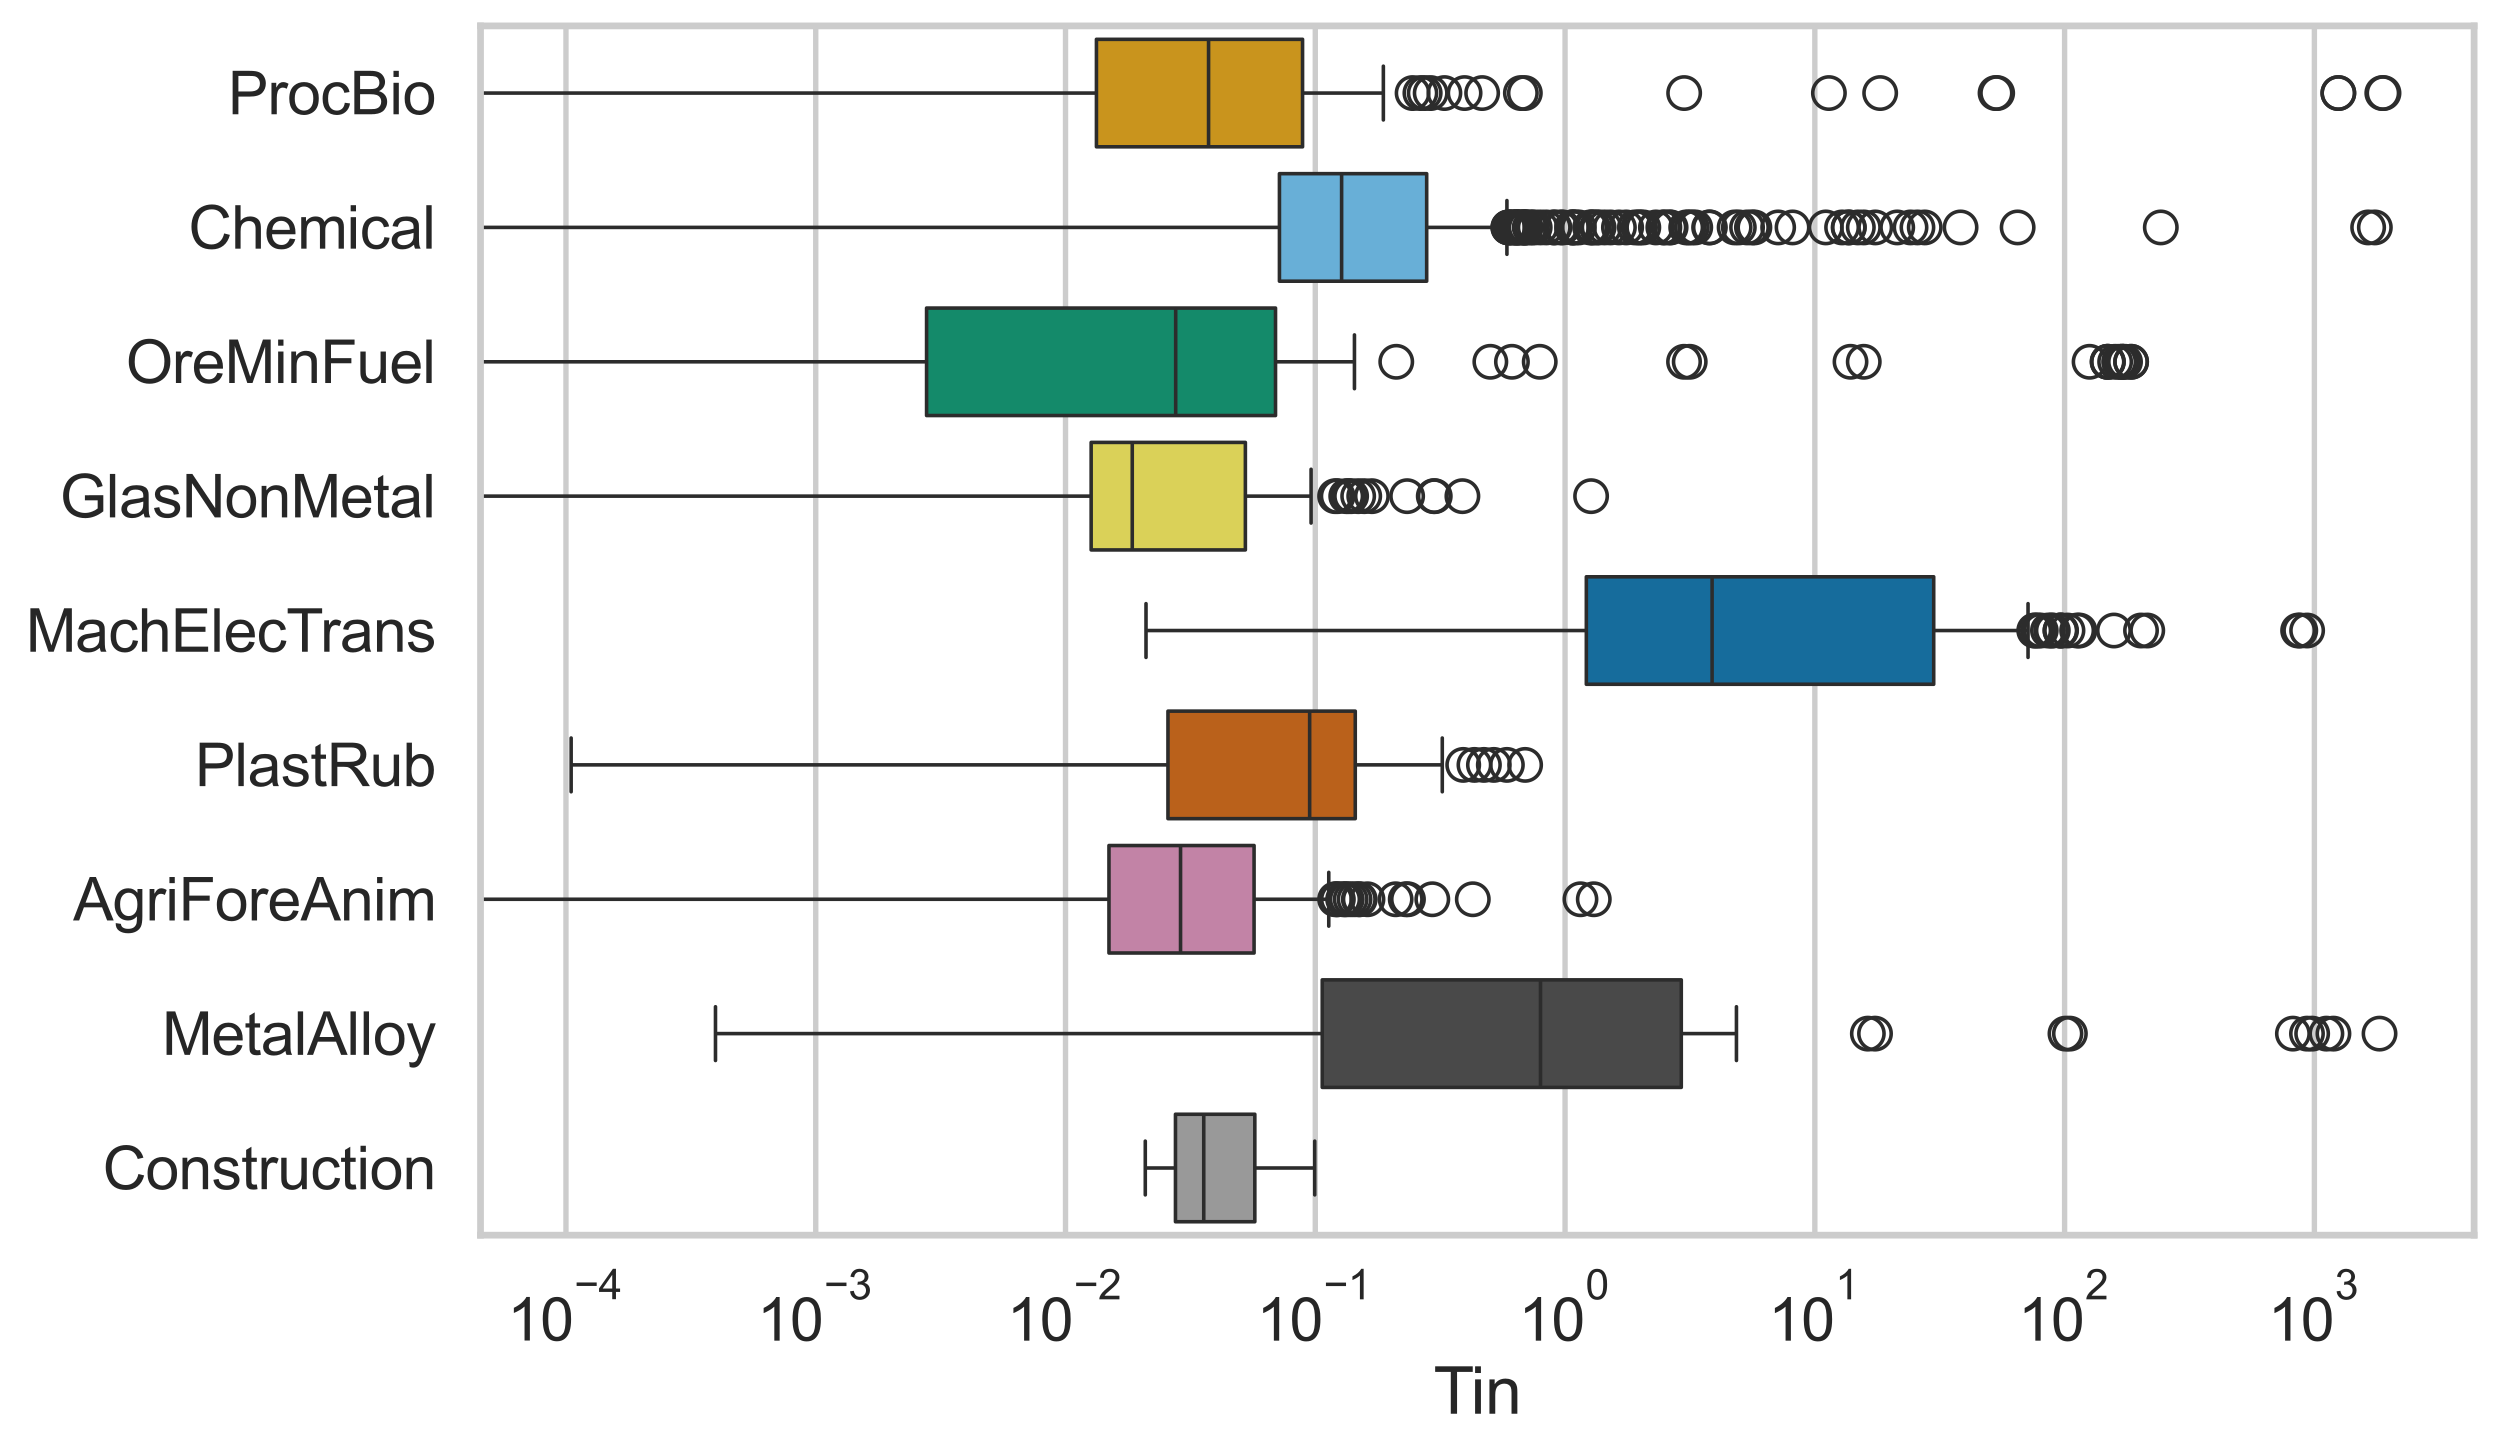 <?xml version="1.0" encoding="utf-8" standalone="no"?>
<!DOCTYPE svg PUBLIC "-//W3C//DTD SVG 1.1//EN"
  "http://www.w3.org/Graphics/SVG/1.1/DTD/svg11.dtd">
<svg xmlns:xlink="http://www.w3.org/1999/xlink" width="695.577pt" height="404.121pt" viewBox="0 0 695.577 404.121" xmlns="http://www.w3.org/2000/svg" version="1.1">
 <defs>
  <style type="text/css">*{stroke-linejoin: round; stroke-linecap: butt}</style>
 </defs>
 <g id="figure_1">
  <g id="patch_1">
   <path d="M 0 404.121 
L 695.577 404.121 
L 695.577 0 
L 0 0 
z
" style="fill: #ffffff"/>
  </g>
  <g id="axes_1">
   <g id="patch_2">
    <path d="M 133.697 343.665 
L 688.377 343.665 
L 688.377 7.2 
L 133.697 7.2 
z
" style="fill: #ffffff"/>
   </g>
   <g id="matplotlib.axis_1">
    <g id="xtick_1">
     <g id="line2d_1">
      <path d="M 157.468 343.665 
L 157.468 7.2 
" clip-path="url(#p6bcc2b20b7)" style="fill: none; stroke: #cccccc; stroke-width: 1.5; stroke-linecap: round"/>
     </g>
     <g id="text_1">
      <!-- $\mathdefault{10^{-4}}$ -->
      <g style="fill: #262626" transform="translate(141.133 373.015) scale(0.165 -0.165)">
       <defs>
        <path id="ArialMT-31" d="M 2384 0 
L 1822 0 
L 1822 3584 
Q 1619 3391 1289 3197 
Q 959 3003 697 2906 
L 697 3450 
Q 1169 3672 1522 3987 
Q 1875 4303 2022 4600 
L 2384 4600 
L 2384 0 
z
" transform="scale(0.016)"/>
        <path id="ArialMT-30" d="M 266 2259 
Q 266 3072 433 3567 
Q 600 4063 929 4331 
Q 1259 4600 1759 4600 
Q 2128 4600 2406 4451 
Q 2684 4303 2865 4023 
Q 3047 3744 3150 3342 
Q 3253 2941 3253 2259 
Q 3253 1453 3087 958 
Q 2922 463 2592 192 
Q 2263 -78 1759 -78 
Q 1097 -78 719 397 
Q 266 969 266 2259 
z
M 844 2259 
Q 844 1131 1108 757 
Q 1372 384 1759 384 
Q 2147 384 2411 759 
Q 2675 1134 2675 2259 
Q 2675 3391 2411 3762 
Q 2147 4134 1753 4134 
Q 1366 4134 1134 3806 
Q 844 3388 844 2259 
z
" transform="scale(0.016)"/>
        <path id="ArialMT-2212" d="M 3381 1997 
L 356 1997 
L 356 2522 
L 3381 2522 
L 3381 1997 
z
" transform="scale(0.016)"/>
        <path id="ArialMT-34" d="M 2069 0 
L 2069 1097 
L 81 1097 
L 81 1613 
L 2172 4581 
L 2631 4581 
L 2631 1613 
L 3250 1613 
L 3250 1097 
L 2631 1097 
L 2631 0 
L 2069 0 
z
M 2069 1613 
L 2069 3678 
L 634 1613 
L 2069 1613 
z
" transform="scale(0.016)"/>
       </defs>
       <use xlink:href="#ArialMT-31" transform="translate(0 0.202)"/>
       <use xlink:href="#ArialMT-30" transform="translate(55.615 0.202)"/>
       <use xlink:href="#ArialMT-2212" transform="translate(112.973 69.895) scale(0.7)"/>
       <use xlink:href="#ArialMT-34" transform="translate(153.852 69.895) scale(0.7)"/>
      </g>
     </g>
    </g>
    <g id="xtick_2">
     <g id="line2d_2">
      <path d="M 226.963 343.665 
L 226.963 7.2 
" clip-path="url(#p6bcc2b20b7)" style="fill: none; stroke: #cccccc; stroke-width: 1.5; stroke-linecap: round"/>
     </g>
     <g id="text_2">
      <!-- $\mathdefault{10^{-3}}$ -->
      <g style="fill: #262626" transform="translate(210.628 373.18) scale(0.165 -0.165)">
       <defs>
        <path id="ArialMT-33" d="M 269 1209 
L 831 1284 
Q 928 806 1161 595 
Q 1394 384 1728 384 
Q 2125 384 2398 659 
Q 2672 934 2672 1341 
Q 2672 1728 2419 1979 
Q 2166 2231 1775 2231 
Q 1616 2231 1378 2169 
L 1441 2663 
Q 1497 2656 1531 2656 
Q 1891 2656 2178 2843 
Q 2466 3031 2466 3422 
Q 2466 3731 2256 3934 
Q 2047 4138 1716 4138 
Q 1388 4138 1169 3931 
Q 950 3725 888 3313 
L 325 3413 
Q 428 3978 793 4289 
Q 1159 4600 1703 4600 
Q 2078 4600 2393 4439 
Q 2709 4278 2876 4000 
Q 3044 3722 3044 3409 
Q 3044 3113 2884 2869 
Q 2725 2625 2413 2481 
Q 2819 2388 3044 2092 
Q 3269 1797 3269 1353 
Q 3269 753 2831 336 
Q 2394 -81 1725 -81 
Q 1122 -81 723 278 
Q 325 638 269 1209 
z
" transform="scale(0.016)"/>
       </defs>
       <use xlink:href="#ArialMT-31" transform="translate(0 0.994)"/>
       <use xlink:href="#ArialMT-30" transform="translate(55.615 0.994)"/>
       <use xlink:href="#ArialMT-2212" transform="translate(112.973 70.688) scale(0.7)"/>
       <use xlink:href="#ArialMT-33" transform="translate(153.852 70.688) scale(0.7)"/>
      </g>
     </g>
    </g>
    <g id="xtick_3">
     <g id="line2d_3">
      <path d="M 296.458 343.665 
L 296.458 7.2 
" clip-path="url(#p6bcc2b20b7)" style="fill: none; stroke: #cccccc; stroke-width: 1.5; stroke-linecap: round"/>
     </g>
     <g id="text_3">
      <!-- $\mathdefault{10^{-2}}$ -->
      <g style="fill: #262626" transform="translate(280.123 373.18) scale(0.165 -0.165)">
       <defs>
        <path id="ArialMT-32" d="M 3222 541 
L 3222 0 
L 194 0 
Q 188 203 259 391 
Q 375 700 629 1000 
Q 884 1300 1366 1694 
Q 2113 2306 2375 2664 
Q 2638 3022 2638 3341 
Q 2638 3675 2398 3904 
Q 2159 4134 1775 4134 
Q 1369 4134 1125 3890 
Q 881 3647 878 3216 
L 300 3275 
Q 359 3922 746 4261 
Q 1134 4600 1788 4600 
Q 2447 4600 2831 4234 
Q 3216 3869 3216 3328 
Q 3216 3053 3103 2787 
Q 2991 2522 2730 2228 
Q 2469 1934 1863 1422 
Q 1356 997 1212 845 
Q 1069 694 975 541 
L 3222 541 
z
" transform="scale(0.016)"/>
       </defs>
       <use xlink:href="#ArialMT-31" transform="translate(0 0.994)"/>
       <use xlink:href="#ArialMT-30" transform="translate(55.615 0.994)"/>
       <use xlink:href="#ArialMT-2212" transform="translate(112.973 70.688) scale(0.7)"/>
       <use xlink:href="#ArialMT-32" transform="translate(153.852 70.688) scale(0.7)"/>
      </g>
     </g>
    </g>
    <g id="xtick_4">
     <g id="line2d_4">
      <path d="M 365.952 343.665 
L 365.952 7.2 
" clip-path="url(#p6bcc2b20b7)" style="fill: none; stroke: #cccccc; stroke-width: 1.5; stroke-linecap: round"/>
     </g>
     <g id="text_4">
      <!-- $\mathdefault{10^{-1}}$ -->
      <g style="fill: #262626" transform="translate(349.617 373.18) scale(0.165 -0.165)">
       <use xlink:href="#ArialMT-31" transform="translate(0 0.994)"/>
       <use xlink:href="#ArialMT-30" transform="translate(55.615 0.994)"/>
       <use xlink:href="#ArialMT-2212" transform="translate(112.973 70.688) scale(0.7)"/>
       <use xlink:href="#ArialMT-31" transform="translate(153.852 70.688) scale(0.7)"/>
      </g>
     </g>
    </g>
    <g id="xtick_5">
     <g id="line2d_5">
      <path d="M 435.447 343.665 
L 435.447 7.2 
" clip-path="url(#p6bcc2b20b7)" style="fill: none; stroke: #cccccc; stroke-width: 1.5; stroke-linecap: round"/>
     </g>
     <g id="text_5">
      <!-- $\mathdefault{10^{0}}$ -->
      <g style="fill: #262626" transform="translate(422.494 373.18) scale(0.165 -0.165)">
       <use xlink:href="#ArialMT-31" transform="translate(0 0.994)"/>
       <use xlink:href="#ArialMT-30" transform="translate(55.615 0.994)"/>
       <use xlink:href="#ArialMT-30" transform="translate(112.973 70.688) scale(0.7)"/>
      </g>
     </g>
    </g>
    <g id="xtick_6">
     <g id="line2d_6">
      <path d="M 504.942 343.665 
L 504.942 7.2 
" clip-path="url(#p6bcc2b20b7)" style="fill: none; stroke: #cccccc; stroke-width: 1.5; stroke-linecap: round"/>
     </g>
     <g id="text_6">
      <!-- $\mathdefault{10^{1}}$ -->
      <g style="fill: #262626" transform="translate(491.989 373.18) scale(0.165 -0.165)">
       <use xlink:href="#ArialMT-31" transform="translate(0 0.994)"/>
       <use xlink:href="#ArialMT-30" transform="translate(55.615 0.994)"/>
       <use xlink:href="#ArialMT-31" transform="translate(112.973 70.688) scale(0.7)"/>
      </g>
     </g>
    </g>
    <g id="xtick_7">
     <g id="line2d_7">
      <path d="M 574.436 343.665 
L 574.436 7.2 
" clip-path="url(#p6bcc2b20b7)" style="fill: none; stroke: #cccccc; stroke-width: 1.5; stroke-linecap: round"/>
     </g>
     <g id="text_7">
      <!-- $\mathdefault{10^{2}}$ -->
      <g style="fill: #262626" transform="translate(561.484 373.18) scale(0.165 -0.165)">
       <use xlink:href="#ArialMT-31" transform="translate(0 0.994)"/>
       <use xlink:href="#ArialMT-30" transform="translate(55.615 0.994)"/>
       <use xlink:href="#ArialMT-32" transform="translate(112.973 70.688) scale(0.7)"/>
      </g>
     </g>
    </g>
    <g id="xtick_8">
     <g id="line2d_8">
      <path d="M 643.931 343.665 
L 643.931 7.2 
" clip-path="url(#p6bcc2b20b7)" style="fill: none; stroke: #cccccc; stroke-width: 1.5; stroke-linecap: round"/>
     </g>
     <g id="text_8">
      <!-- $\mathdefault{10^{3}}$ -->
      <g style="fill: #262626" transform="translate(630.978 373.18) scale(0.165 -0.165)">
       <use xlink:href="#ArialMT-31" transform="translate(0 0.994)"/>
       <use xlink:href="#ArialMT-30" transform="translate(55.615 0.994)"/>
       <use xlink:href="#ArialMT-33" transform="translate(112.973 70.688) scale(0.7)"/>
      </g>
     </g>
    </g>
    <g id="xtick_9"/>
    <g id="xtick_10"/>
    <g id="xtick_11"/>
    <g id="xtick_12"/>
    <g id="xtick_13"/>
    <g id="xtick_14"/>
    <g id="xtick_15"/>
    <g id="xtick_16"/>
    <g id="xtick_17"/>
    <g id="xtick_18"/>
    <g id="xtick_19"/>
    <g id="xtick_20"/>
    <g id="xtick_21"/>
    <g id="xtick_22"/>
    <g id="xtick_23"/>
    <g id="xtick_24"/>
    <g id="xtick_25"/>
    <g id="xtick_26"/>
    <g id="xtick_27"/>
    <g id="xtick_28"/>
    <g id="xtick_29"/>
    <g id="xtick_30"/>
    <g id="xtick_31"/>
    <g id="xtick_32"/>
    <g id="xtick_33"/>
    <g id="xtick_34"/>
    <g id="xtick_35"/>
    <g id="xtick_36"/>
    <g id="xtick_37"/>
    <g id="xtick_38"/>
    <g id="xtick_39"/>
    <g id="xtick_40"/>
    <g id="xtick_41"/>
    <g id="xtick_42"/>
    <g id="xtick_43"/>
    <g id="xtick_44"/>
    <g id="xtick_45"/>
    <g id="xtick_46"/>
    <g id="xtick_47"/>
    <g id="xtick_48"/>
    <g id="xtick_49"/>
    <g id="xtick_50"/>
    <g id="xtick_51"/>
    <g id="xtick_52"/>
    <g id="xtick_53"/>
    <g id="xtick_54"/>
    <g id="xtick_55"/>
    <g id="xtick_56"/>
    <g id="xtick_57"/>
    <g id="xtick_58"/>
    <g id="xtick_59"/>
    <g id="xtick_60"/>
    <g id="xtick_61"/>
    <g id="xtick_62"/>
    <g id="xtick_63"/>
    <g id="xtick_64"/>
    <g id="xtick_65"/>
    <g id="xtick_66"/>
    <g id="xtick_67"/>
    <g id="xtick_68"/>
    <g id="xtick_69"/>
    <g id="xtick_70"/>
    <g id="xtick_71"/>
    <g id="xtick_72"/>
    <g id="text_9">
     <!-- Tin -->
     <g style="fill: #262626" transform="translate(398.873 393.344) scale(0.18 -0.18)">
      <defs>
       <path id="ArialMT-54" d="M 1659 0 
L 1659 4041 
L 150 4041 
L 150 4581 
L 3781 4581 
L 3781 4041 
L 2266 4041 
L 2266 0 
L 1659 0 
z
" transform="scale(0.016)"/>
       <path id="ArialMT-69" d="M 425 3934 
L 425 4581 
L 988 4581 
L 988 3934 
L 425 3934 
z
M 425 0 
L 425 3319 
L 988 3319 
L 988 0 
L 425 0 
z
" transform="scale(0.016)"/>
       <path id="ArialMT-6e" d="M 422 0 
L 422 3319 
L 928 3319 
L 928 2847 
Q 1294 3394 1984 3394 
Q 2284 3394 2536 3286 
Q 2788 3178 2913 3003 
Q 3038 2828 3088 2588 
Q 3119 2431 3119 2041 
L 3119 0 
L 2556 0 
L 2556 2019 
Q 2556 2363 2490 2533 
Q 2425 2703 2258 2804 
Q 2091 2906 1866 2906 
Q 1506 2906 1245 2678 
Q 984 2450 984 1813 
L 984 0 
L 422 0 
z
" transform="scale(0.016)"/>
      </defs>
      <use xlink:href="#ArialMT-54"/>
      <use xlink:href="#ArialMT-69" transform="translate(57.334 0)"/>
      <use xlink:href="#ArialMT-6e" transform="translate(79.551 0)"/>
     </g>
    </g>
   </g>
   <g id="matplotlib.axis_2">
    <g id="ytick_1">
     <g id="text_10">
      <!-- ProcBio -->
      <g style="fill: #262626" transform="translate(63.424 31.798) scale(0.165 -0.165)">
       <defs>
        <path id="ArialMT-50" d="M 494 0 
L 494 4581 
L 2222 4581 
Q 2678 4581 2919 4538 
Q 3256 4481 3484 4323 
Q 3713 4166 3852 3881 
Q 3991 3597 3991 3256 
Q 3991 2672 3619 2267 
Q 3247 1863 2275 1863 
L 1100 1863 
L 1100 0 
L 494 0 
z
M 1100 2403 
L 2284 2403 
Q 2872 2403 3119 2622 
Q 3366 2841 3366 3238 
Q 3366 3525 3220 3729 
Q 3075 3934 2838 4000 
Q 2684 4041 2272 4041 
L 1100 4041 
L 1100 2403 
z
" transform="scale(0.016)"/>
        <path id="ArialMT-72" d="M 416 0 
L 416 3319 
L 922 3319 
L 922 2816 
Q 1116 3169 1280 3281 
Q 1444 3394 1641 3394 
Q 1925 3394 2219 3213 
L 2025 2691 
Q 1819 2813 1613 2813 
Q 1428 2813 1281 2702 
Q 1134 2591 1072 2394 
Q 978 2094 978 1738 
L 978 0 
L 416 0 
z
" transform="scale(0.016)"/>
        <path id="ArialMT-6f" d="M 213 1659 
Q 213 2581 725 3025 
Q 1153 3394 1769 3394 
Q 2453 3394 2887 2945 
Q 3322 2497 3322 1706 
Q 3322 1066 3130 698 
Q 2938 331 2570 128 
Q 2203 -75 1769 -75 
Q 1072 -75 642 372 
Q 213 819 213 1659 
z
M 791 1659 
Q 791 1022 1069 705 
Q 1347 388 1769 388 
Q 2188 388 2466 706 
Q 2744 1025 2744 1678 
Q 2744 2294 2464 2611 
Q 2184 2928 1769 2928 
Q 1347 2928 1069 2612 
Q 791 2297 791 1659 
z
" transform="scale(0.016)"/>
        <path id="ArialMT-63" d="M 2588 1216 
L 3141 1144 
Q 3050 572 2676 248 
Q 2303 -75 1759 -75 
Q 1078 -75 664 370 
Q 250 816 250 1647 
Q 250 2184 428 2587 
Q 606 2991 970 3192 
Q 1334 3394 1763 3394 
Q 2303 3394 2647 3120 
Q 2991 2847 3088 2344 
L 2541 2259 
Q 2463 2594 2264 2762 
Q 2066 2931 1784 2931 
Q 1359 2931 1093 2626 
Q 828 2322 828 1663 
Q 828 994 1084 691 
Q 1341 388 1753 388 
Q 2084 388 2306 591 
Q 2528 794 2588 1216 
z
" transform="scale(0.016)"/>
        <path id="ArialMT-42" d="M 469 0 
L 469 4581 
L 2188 4581 
Q 2713 4581 3030 4442 
Q 3347 4303 3526 4014 
Q 3706 3725 3706 3409 
Q 3706 3116 3547 2856 
Q 3388 2597 3066 2438 
Q 3481 2316 3704 2022 
Q 3928 1728 3928 1328 
Q 3928 1006 3792 729 
Q 3656 453 3456 303 
Q 3256 153 2954 76 
Q 2653 0 2216 0 
L 469 0 
z
M 1075 2656 
L 2066 2656 
Q 2469 2656 2644 2709 
Q 2875 2778 2992 2937 
Q 3109 3097 3109 3338 
Q 3109 3566 3000 3739 
Q 2891 3913 2687 3977 
Q 2484 4041 1991 4041 
L 1075 4041 
L 1075 2656 
z
M 1075 541 
L 2216 541 
Q 2509 541 2628 563 
Q 2838 600 2978 687 
Q 3119 775 3209 942 
Q 3300 1109 3300 1328 
Q 3300 1584 3169 1773 
Q 3038 1963 2805 2039 
Q 2572 2116 2134 2116 
L 1075 2116 
L 1075 541 
z
" transform="scale(0.016)"/>
       </defs>
       <use xlink:href="#ArialMT-50"/>
       <use xlink:href="#ArialMT-72" transform="translate(66.699 0)"/>
       <use xlink:href="#ArialMT-6f" transform="translate(100 0)"/>
       <use xlink:href="#ArialMT-63" transform="translate(155.615 0)"/>
       <use xlink:href="#ArialMT-42" transform="translate(205.615 0)"/>
       <use xlink:href="#ArialMT-69" transform="translate(272.314 0)"/>
       <use xlink:href="#ArialMT-6f" transform="translate(294.531 0)"/>
      </g>
     </g>
    </g>
    <g id="ytick_2">
     <g id="text_11">
      <!-- Chemical -->
      <g style="fill: #262626" transform="translate(52.428 69.183) scale(0.165 -0.165)">
       <defs>
        <path id="ArialMT-43" d="M 3763 1606 
L 4369 1453 
Q 4178 706 3683 314 
Q 3188 -78 2472 -78 
Q 1731 -78 1267 223 
Q 803 525 561 1097 
Q 319 1669 319 2325 
Q 319 3041 592 3573 
Q 866 4106 1370 4382 
Q 1875 4659 2481 4659 
Q 3169 4659 3637 4309 
Q 4106 3959 4291 3325 
L 3694 3184 
Q 3534 3684 3231 3912 
Q 2928 4141 2469 4141 
Q 1941 4141 1586 3887 
Q 1231 3634 1087 3207 
Q 944 2781 944 2328 
Q 944 1744 1114 1308 
Q 1284 872 1643 656 
Q 2003 441 2422 441 
Q 2931 441 3284 734 
Q 3638 1028 3763 1606 
z
" transform="scale(0.016)"/>
        <path id="ArialMT-68" d="M 422 0 
L 422 4581 
L 984 4581 
L 984 2938 
Q 1378 3394 1978 3394 
Q 2347 3394 2619 3248 
Q 2891 3103 3008 2847 
Q 3125 2591 3125 2103 
L 3125 0 
L 2563 0 
L 2563 2103 
Q 2563 2525 2380 2717 
Q 2197 2909 1863 2909 
Q 1613 2909 1392 2779 
Q 1172 2650 1078 2428 
Q 984 2206 984 1816 
L 984 0 
L 422 0 
z
" transform="scale(0.016)"/>
        <path id="ArialMT-65" d="M 2694 1069 
L 3275 997 
Q 3138 488 2766 206 
Q 2394 -75 1816 -75 
Q 1088 -75 661 373 
Q 234 822 234 1631 
Q 234 2469 665 2931 
Q 1097 3394 1784 3394 
Q 2450 3394 2872 2941 
Q 3294 2488 3294 1666 
Q 3294 1616 3291 1516 
L 816 1516 
Q 847 969 1125 678 
Q 1403 388 1819 388 
Q 2128 388 2347 550 
Q 2566 713 2694 1069 
z
M 847 1978 
L 2700 1978 
Q 2663 2397 2488 2606 
Q 2219 2931 1791 2931 
Q 1403 2931 1139 2672 
Q 875 2413 847 1978 
z
" transform="scale(0.016)"/>
        <path id="ArialMT-6d" d="M 422 0 
L 422 3319 
L 925 3319 
L 925 2853 
Q 1081 3097 1340 3245 
Q 1600 3394 1931 3394 
Q 2300 3394 2536 3241 
Q 2772 3088 2869 2813 
Q 3263 3394 3894 3394 
Q 4388 3394 4653 3120 
Q 4919 2847 4919 2278 
L 4919 0 
L 4359 0 
L 4359 2091 
Q 4359 2428 4304 2576 
Q 4250 2725 4106 2815 
Q 3963 2906 3769 2906 
Q 3419 2906 3187 2673 
Q 2956 2441 2956 1928 
L 2956 0 
L 2394 0 
L 2394 2156 
Q 2394 2531 2256 2718 
Q 2119 2906 1806 2906 
Q 1569 2906 1367 2781 
Q 1166 2656 1075 2415 
Q 984 2175 984 1722 
L 984 0 
L 422 0 
z
" transform="scale(0.016)"/>
        <path id="ArialMT-61" d="M 2588 409 
Q 2275 144 1986 34 
Q 1697 -75 1366 -75 
Q 819 -75 525 192 
Q 231 459 231 875 
Q 231 1119 342 1320 
Q 453 1522 633 1644 
Q 813 1766 1038 1828 
Q 1203 1872 1538 1913 
Q 2219 1994 2541 2106 
Q 2544 2222 2544 2253 
Q 2544 2597 2384 2738 
Q 2169 2928 1744 2928 
Q 1347 2928 1158 2789 
Q 969 2650 878 2297 
L 328 2372 
Q 403 2725 575 2942 
Q 747 3159 1072 3276 
Q 1397 3394 1825 3394 
Q 2250 3394 2515 3294 
Q 2781 3194 2906 3042 
Q 3031 2891 3081 2659 
Q 3109 2516 3109 2141 
L 3109 1391 
Q 3109 606 3145 398 
Q 3181 191 3288 0 
L 2700 0 
Q 2613 175 2588 409 
z
M 2541 1666 
Q 2234 1541 1622 1453 
Q 1275 1403 1131 1340 
Q 988 1278 909 1158 
Q 831 1038 831 891 
Q 831 666 1001 516 
Q 1172 366 1500 366 
Q 1825 366 2078 508 
Q 2331 650 2450 897 
Q 2541 1088 2541 1459 
L 2541 1666 
z
" transform="scale(0.016)"/>
        <path id="ArialMT-6c" d="M 409 0 
L 409 4581 
L 972 4581 
L 972 0 
L 409 0 
z
" transform="scale(0.016)"/>
       </defs>
       <use xlink:href="#ArialMT-43"/>
       <use xlink:href="#ArialMT-68" transform="translate(72.217 0)"/>
       <use xlink:href="#ArialMT-65" transform="translate(127.832 0)"/>
       <use xlink:href="#ArialMT-6d" transform="translate(183.447 0)"/>
       <use xlink:href="#ArialMT-69" transform="translate(266.748 0)"/>
       <use xlink:href="#ArialMT-63" transform="translate(288.965 0)"/>
       <use xlink:href="#ArialMT-61" transform="translate(338.965 0)"/>
       <use xlink:href="#ArialMT-6c" transform="translate(394.58 0)"/>
      </g>
     </g>
    </g>
    <g id="ytick_3">
     <g id="text_12">
      <!-- OreMinFuel -->
      <g style="fill: #262626" transform="translate(35.013 106.568) scale(0.165 -0.165)">
       <defs>
        <path id="ArialMT-4f" d="M 309 2231 
Q 309 3372 921 4017 
Q 1534 4663 2503 4663 
Q 3138 4663 3647 4359 
Q 4156 4056 4423 3514 
Q 4691 2972 4691 2284 
Q 4691 1588 4409 1038 
Q 4128 488 3612 205 
Q 3097 -78 2500 -78 
Q 1853 -78 1343 234 
Q 834 547 571 1087 
Q 309 1628 309 2231 
z
M 934 2222 
Q 934 1394 1379 917 
Q 1825 441 2497 441 
Q 3181 441 3623 922 
Q 4066 1403 4066 2288 
Q 4066 2847 3877 3264 
Q 3688 3681 3323 3911 
Q 2959 4141 2506 4141 
Q 1863 4141 1398 3698 
Q 934 3256 934 2222 
z
" transform="scale(0.016)"/>
        <path id="ArialMT-4d" d="M 475 0 
L 475 4581 
L 1388 4581 
L 2472 1338 
Q 2622 884 2691 659 
Q 2769 909 2934 1394 
L 4031 4581 
L 4847 4581 
L 4847 0 
L 4263 0 
L 4263 3834 
L 2931 0 
L 2384 0 
L 1059 3900 
L 1059 0 
L 475 0 
z
" transform="scale(0.016)"/>
        <path id="ArialMT-46" d="M 525 0 
L 525 4581 
L 3616 4581 
L 3616 4041 
L 1131 4041 
L 1131 2622 
L 3281 2622 
L 3281 2081 
L 1131 2081 
L 1131 0 
L 525 0 
z
" transform="scale(0.016)"/>
        <path id="ArialMT-75" d="M 2597 0 
L 2597 488 
Q 2209 -75 1544 -75 
Q 1250 -75 995 37 
Q 741 150 617 320 
Q 494 491 444 738 
Q 409 903 409 1263 
L 409 3319 
L 972 3319 
L 972 1478 
Q 972 1038 1006 884 
Q 1059 663 1231 536 
Q 1403 409 1656 409 
Q 1909 409 2131 539 
Q 2353 669 2445 892 
Q 2538 1116 2538 1541 
L 2538 3319 
L 3100 3319 
L 3100 0 
L 2597 0 
z
" transform="scale(0.016)"/>
       </defs>
       <use xlink:href="#ArialMT-4f"/>
       <use xlink:href="#ArialMT-72" transform="translate(77.783 0)"/>
       <use xlink:href="#ArialMT-65" transform="translate(111.084 0)"/>
       <use xlink:href="#ArialMT-4d" transform="translate(166.699 0)"/>
       <use xlink:href="#ArialMT-69" transform="translate(250 0)"/>
       <use xlink:href="#ArialMT-6e" transform="translate(272.217 0)"/>
       <use xlink:href="#ArialMT-46" transform="translate(327.832 0)"/>
       <use xlink:href="#ArialMT-75" transform="translate(388.916 0)"/>
       <use xlink:href="#ArialMT-65" transform="translate(444.531 0)"/>
       <use xlink:href="#ArialMT-6c" transform="translate(500.146 0)"/>
      </g>
     </g>
    </g>
    <g id="ytick_4">
     <g id="text_13">
      <!-- GlasNonMetal -->
      <g style="fill: #262626" transform="translate(16.659 143.953) scale(0.165 -0.165)">
       <defs>
        <path id="ArialMT-47" d="M 2638 1797 
L 2638 2334 
L 4578 2338 
L 4578 638 
Q 4131 281 3656 101 
Q 3181 -78 2681 -78 
Q 2006 -78 1454 211 
Q 903 500 622 1047 
Q 341 1594 341 2269 
Q 341 2938 620 3517 
Q 900 4097 1425 4378 
Q 1950 4659 2634 4659 
Q 3131 4659 3532 4498 
Q 3934 4338 4162 4050 
Q 4391 3763 4509 3300 
L 3963 3150 
Q 3859 3500 3706 3700 
Q 3553 3900 3268 4020 
Q 2984 4141 2638 4141 
Q 2222 4141 1919 4014 
Q 1616 3888 1430 3681 
Q 1244 3475 1141 3228 
Q 966 2803 966 2306 
Q 966 1694 1177 1281 
Q 1388 869 1791 669 
Q 2194 469 2647 469 
Q 3041 469 3416 620 
Q 3791 772 3984 944 
L 3984 1797 
L 2638 1797 
z
" transform="scale(0.016)"/>
        <path id="ArialMT-73" d="M 197 991 
L 753 1078 
Q 800 744 1014 566 
Q 1228 388 1613 388 
Q 2000 388 2187 545 
Q 2375 703 2375 916 
Q 2375 1106 2209 1216 
Q 2094 1291 1634 1406 
Q 1016 1563 777 1677 
Q 538 1791 414 1992 
Q 291 2194 291 2438 
Q 291 2659 392 2848 
Q 494 3038 669 3163 
Q 800 3259 1026 3326 
Q 1253 3394 1513 3394 
Q 1903 3394 2198 3281 
Q 2494 3169 2634 2976 
Q 2775 2784 2828 2463 
L 2278 2388 
Q 2241 2644 2061 2787 
Q 1881 2931 1553 2931 
Q 1166 2931 1000 2803 
Q 834 2675 834 2503 
Q 834 2394 903 2306 
Q 972 2216 1119 2156 
Q 1203 2125 1616 2013 
Q 2213 1853 2448 1751 
Q 2684 1650 2818 1456 
Q 2953 1263 2953 975 
Q 2953 694 2789 445 
Q 2625 197 2315 61 
Q 2006 -75 1616 -75 
Q 969 -75 630 194 
Q 291 463 197 991 
z
" transform="scale(0.016)"/>
        <path id="ArialMT-4e" d="M 488 0 
L 488 4581 
L 1109 4581 
L 3516 984 
L 3516 4581 
L 4097 4581 
L 4097 0 
L 3475 0 
L 1069 3600 
L 1069 0 
L 488 0 
z
" transform="scale(0.016)"/>
        <path id="ArialMT-74" d="M 1650 503 
L 1731 6 
Q 1494 -44 1306 -44 
Q 1000 -44 831 53 
Q 663 150 594 308 
Q 525 466 525 972 
L 525 2881 
L 113 2881 
L 113 3319 
L 525 3319 
L 525 4141 
L 1084 4478 
L 1084 3319 
L 1650 3319 
L 1650 2881 
L 1084 2881 
L 1084 941 
Q 1084 700 1114 631 
Q 1144 563 1211 522 
Q 1278 481 1403 481 
Q 1497 481 1650 503 
z
" transform="scale(0.016)"/>
       </defs>
       <use xlink:href="#ArialMT-47"/>
       <use xlink:href="#ArialMT-6c" transform="translate(77.783 0)"/>
       <use xlink:href="#ArialMT-61" transform="translate(100 0)"/>
       <use xlink:href="#ArialMT-73" transform="translate(155.615 0)"/>
       <use xlink:href="#ArialMT-4e" transform="translate(205.615 0)"/>
       <use xlink:href="#ArialMT-6f" transform="translate(277.832 0)"/>
       <use xlink:href="#ArialMT-6e" transform="translate(333.447 0)"/>
       <use xlink:href="#ArialMT-4d" transform="translate(389.062 0)"/>
       <use xlink:href="#ArialMT-65" transform="translate(472.363 0)"/>
       <use xlink:href="#ArialMT-74" transform="translate(527.979 0)"/>
       <use xlink:href="#ArialMT-61" transform="translate(555.762 0)"/>
       <use xlink:href="#ArialMT-6c" transform="translate(611.377 0)"/>
      </g>
     </g>
    </g>
    <g id="ytick_5">
     <g id="text_14">
      <!-- MachElecTrans -->
      <g style="fill: #262626" transform="translate(7.2 181.337) scale(0.165 -0.165)">
       <defs>
        <path id="ArialMT-45" d="M 506 0 
L 506 4581 
L 3819 4581 
L 3819 4041 
L 1113 4041 
L 1113 2638 
L 3647 2638 
L 3647 2100 
L 1113 2100 
L 1113 541 
L 3925 541 
L 3925 0 
L 506 0 
z
" transform="scale(0.016)"/>
       </defs>
       <use xlink:href="#ArialMT-4d"/>
       <use xlink:href="#ArialMT-61" transform="translate(83.301 0)"/>
       <use xlink:href="#ArialMT-63" transform="translate(138.916 0)"/>
       <use xlink:href="#ArialMT-68" transform="translate(188.916 0)"/>
       <use xlink:href="#ArialMT-45" transform="translate(244.531 0)"/>
       <use xlink:href="#ArialMT-6c" transform="translate(311.23 0)"/>
       <use xlink:href="#ArialMT-65" transform="translate(333.447 0)"/>
       <use xlink:href="#ArialMT-63" transform="translate(389.062 0)"/>
       <use xlink:href="#ArialMT-54" transform="translate(439.062 0)"/>
       <use xlink:href="#ArialMT-72" transform="translate(496.396 0)"/>
       <use xlink:href="#ArialMT-61" transform="translate(529.697 0)"/>
       <use xlink:href="#ArialMT-6e" transform="translate(585.312 0)"/>
       <use xlink:href="#ArialMT-73" transform="translate(640.928 0)"/>
      </g>
     </g>
    </g>
    <g id="ytick_6">
     <g id="text_15">
      <!-- PlastRub -->
      <g style="fill: #262626" transform="translate(54.248 218.722) scale(0.165 -0.165)">
       <defs>
        <path id="ArialMT-52" d="M 503 0 
L 503 4581 
L 2534 4581 
Q 3147 4581 3465 4457 
Q 3784 4334 3975 4021 
Q 4166 3709 4166 3331 
Q 4166 2844 3850 2509 
Q 3534 2175 2875 2084 
Q 3116 1969 3241 1856 
Q 3506 1613 3744 1247 
L 4541 0 
L 3778 0 
L 3172 953 
Q 2906 1366 2734 1584 
Q 2563 1803 2427 1890 
Q 2291 1978 2150 2013 
Q 2047 2034 1813 2034 
L 1109 2034 
L 1109 0 
L 503 0 
z
M 1109 2559 
L 2413 2559 
Q 2828 2559 3062 2645 
Q 3297 2731 3419 2920 
Q 3541 3109 3541 3331 
Q 3541 3656 3305 3865 
Q 3069 4075 2559 4075 
L 1109 4075 
L 1109 2559 
z
" transform="scale(0.016)"/>
        <path id="ArialMT-62" d="M 941 0 
L 419 0 
L 419 4581 
L 981 4581 
L 981 2947 
Q 1338 3394 1891 3394 
Q 2197 3394 2470 3270 
Q 2744 3147 2920 2923 
Q 3097 2700 3197 2384 
Q 3297 2069 3297 1709 
Q 3297 856 2875 390 
Q 2453 -75 1863 -75 
Q 1275 -75 941 416 
L 941 0 
z
M 934 1684 
Q 934 1088 1097 822 
Q 1363 388 1816 388 
Q 2184 388 2453 708 
Q 2722 1028 2722 1663 
Q 2722 2313 2464 2622 
Q 2206 2931 1841 2931 
Q 1472 2931 1203 2611 
Q 934 2291 934 1684 
z
" transform="scale(0.016)"/>
       </defs>
       <use xlink:href="#ArialMT-50"/>
       <use xlink:href="#ArialMT-6c" transform="translate(66.699 0)"/>
       <use xlink:href="#ArialMT-61" transform="translate(88.916 0)"/>
       <use xlink:href="#ArialMT-73" transform="translate(144.531 0)"/>
       <use xlink:href="#ArialMT-74" transform="translate(194.531 0)"/>
       <use xlink:href="#ArialMT-52" transform="translate(222.314 0)"/>
       <use xlink:href="#ArialMT-75" transform="translate(294.531 0)"/>
       <use xlink:href="#ArialMT-62" transform="translate(350.146 0)"/>
      </g>
     </g>
    </g>
    <g id="ytick_7">
     <g id="text_16">
      <!-- AgriForeAnim -->
      <g style="fill: #262626" transform="translate(20.341 256.107) scale(0.165 -0.165)">
       <defs>
        <path id="ArialMT-41" d="M -9 0 
L 1750 4581 
L 2403 4581 
L 4278 0 
L 3588 0 
L 3053 1388 
L 1138 1388 
L 634 0 
L -9 0 
z
M 1313 1881 
L 2866 1881 
L 2388 3150 
Q 2169 3728 2063 4100 
Q 1975 3659 1816 3225 
L 1313 1881 
z
" transform="scale(0.016)"/>
        <path id="ArialMT-67" d="M 319 -275 
L 866 -356 
Q 900 -609 1056 -725 
Q 1266 -881 1628 -881 
Q 2019 -881 2231 -725 
Q 2444 -569 2519 -288 
Q 2563 -116 2559 434 
Q 2191 0 1641 0 
Q 956 0 581 494 
Q 206 988 206 1678 
Q 206 2153 378 2554 
Q 550 2956 876 3175 
Q 1203 3394 1644 3394 
Q 2231 3394 2613 2919 
L 2613 3319 
L 3131 3319 
L 3131 450 
Q 3131 -325 2973 -648 
Q 2816 -972 2473 -1159 
Q 2131 -1347 1631 -1347 
Q 1038 -1347 672 -1080 
Q 306 -813 319 -275 
z
M 784 1719 
Q 784 1066 1043 766 
Q 1303 466 1694 466 
Q 2081 466 2343 764 
Q 2606 1063 2606 1700 
Q 2606 2309 2336 2618 
Q 2066 2928 1684 2928 
Q 1309 2928 1046 2623 
Q 784 2319 784 1719 
z
" transform="scale(0.016)"/>
       </defs>
       <use xlink:href="#ArialMT-41"/>
       <use xlink:href="#ArialMT-67" transform="translate(66.699 0)"/>
       <use xlink:href="#ArialMT-72" transform="translate(122.314 0)"/>
       <use xlink:href="#ArialMT-69" transform="translate(155.615 0)"/>
       <use xlink:href="#ArialMT-46" transform="translate(177.832 0)"/>
       <use xlink:href="#ArialMT-6f" transform="translate(238.916 0)"/>
       <use xlink:href="#ArialMT-72" transform="translate(294.531 0)"/>
       <use xlink:href="#ArialMT-65" transform="translate(327.832 0)"/>
       <use xlink:href="#ArialMT-41" transform="translate(383.447 0)"/>
       <use xlink:href="#ArialMT-6e" transform="translate(450.146 0)"/>
       <use xlink:href="#ArialMT-69" transform="translate(505.762 0)"/>
       <use xlink:href="#ArialMT-6d" transform="translate(527.979 0)"/>
      </g>
     </g>
    </g>
    <g id="ytick_8">
     <g id="text_17">
      <!-- MetalAlloy -->
      <g style="fill: #262626" transform="translate(45.088 293.492) scale(0.165 -0.165)">
       <defs>
        <path id="ArialMT-79" d="M 397 -1278 
L 334 -750 
Q 519 -800 656 -800 
Q 844 -800 956 -737 
Q 1069 -675 1141 -563 
Q 1194 -478 1313 -144 
Q 1328 -97 1363 -6 
L 103 3319 
L 709 3319 
L 1400 1397 
Q 1534 1031 1641 628 
Q 1738 1016 1872 1384 
L 2581 3319 
L 3144 3319 
L 1881 -56 
Q 1678 -603 1566 -809 
Q 1416 -1088 1222 -1217 
Q 1028 -1347 759 -1347 
Q 597 -1347 397 -1278 
z
" transform="scale(0.016)"/>
       </defs>
       <use xlink:href="#ArialMT-4d"/>
       <use xlink:href="#ArialMT-65" transform="translate(83.301 0)"/>
       <use xlink:href="#ArialMT-74" transform="translate(138.916 0)"/>
       <use xlink:href="#ArialMT-61" transform="translate(166.699 0)"/>
       <use xlink:href="#ArialMT-6c" transform="translate(222.314 0)"/>
       <use xlink:href="#ArialMT-41" transform="translate(244.531 0)"/>
       <use xlink:href="#ArialMT-6c" transform="translate(311.23 0)"/>
       <use xlink:href="#ArialMT-6c" transform="translate(333.447 0)"/>
       <use xlink:href="#ArialMT-6f" transform="translate(355.664 0)"/>
       <use xlink:href="#ArialMT-79" transform="translate(411.279 0)"/>
      </g>
     </g>
    </g>
    <g id="ytick_9">
     <g id="text_18">
      <!-- Construction -->
      <g style="fill: #262626" transform="translate(28.575 330.877) scale(0.165 -0.165)">
       <use xlink:href="#ArialMT-43"/>
       <use xlink:href="#ArialMT-6f" transform="translate(72.217 0)"/>
       <use xlink:href="#ArialMT-6e" transform="translate(127.832 0)"/>
       <use xlink:href="#ArialMT-73" transform="translate(183.447 0)"/>
       <use xlink:href="#ArialMT-74" transform="translate(233.447 0)"/>
       <use xlink:href="#ArialMT-72" transform="translate(261.23 0)"/>
       <use xlink:href="#ArialMT-75" transform="translate(294.531 0)"/>
       <use xlink:href="#ArialMT-63" transform="translate(350.146 0)"/>
       <use xlink:href="#ArialMT-74" transform="translate(400.146 0)"/>
       <use xlink:href="#ArialMT-69" transform="translate(427.93 0)"/>
       <use xlink:href="#ArialMT-6f" transform="translate(450.146 0)"/>
       <use xlink:href="#ArialMT-6e" transform="translate(505.762 0)"/>
      </g>
     </g>
    </g>
   </g>
   <g id="patch_3">
    <path d="M 305.064 10.938 
L 305.064 40.846 
L 362.41 40.846 
L 362.41 10.938 
L 305.064 10.938 
z
" clip-path="url(#p6bcc2b20b7)" style="fill: #c9941d; stroke: #2c2c2c; stroke-linejoin: miter"/>
   </g>
   <g id="line2d_9">
    <path d="M 305.064 25.892 
L -1 25.892 
" clip-path="url(#p6bcc2b20b7)" style="fill: none; stroke: #2c2c2c"/>
   </g>
   <g id="line2d_10">
    <path d="M 362.41 25.892 
L 384.893 25.892 
" clip-path="url(#p6bcc2b20b7)" style="fill: none; stroke: #2c2c2c"/>
   </g>
   <g id="line2d_11">
    <path clip-path="url(#p6bcc2b20b7)" style="fill: none; stroke: #2c2c2c; stroke-linecap: round"/>
   </g>
   <g id="line2d_12">
    <path d="M 384.893 18.415 
L 384.893 33.369 
" clip-path="url(#p6bcc2b20b7)" style="fill: none; stroke: #2c2c2c; stroke-linecap: round"/>
   </g>
   <g id="line2d_13">
    <defs>
     <path id="mdb9ec21888" d="M 0 4.5 
C 1.193 4.5 2.338 4.026 3.182 3.182 
C 4.026 2.338 4.5 1.193 4.5 0 
C 4.5 -1.193 4.026 -2.338 3.182 -3.182 
C 2.338 -4.026 1.193 -4.5 0 -4.5 
C -1.193 -4.5 -2.338 -4.026 -3.182 -3.182 
C -4.026 -2.338 -4.5 -1.193 -4.5 0 
C -4.5 1.193 -4.026 2.338 -3.182 3.182 
C -2.338 4.026 -1.193 4.5 0 4.5 
z
" style="stroke: #2c2c2c"/>
    </defs>
    <g clip-path="url(#p6bcc2b20b7)">
     <use xlink:href="#mdb9ec21888" x="468.585" y="25.892" style="fill-opacity: 0; stroke: #2c2c2c"/>
     <use xlink:href="#mdb9ec21888" x="523.122" y="25.892" style="fill-opacity: 0; stroke: #2c2c2c"/>
     <use xlink:href="#mdb9ec21888" x="424.256" y="25.892" style="fill-opacity: 0; stroke: #2c2c2c"/>
     <use xlink:href="#mdb9ec21888" x="662.829" y="25.892" style="fill-opacity: 0; stroke: #2c2c2c"/>
     <use xlink:href="#mdb9ec21888" x="508.858" y="25.892" style="fill-opacity: 0; stroke: #2c2c2c"/>
     <use xlink:href="#mdb9ec21888" x="393.026" y="25.892" style="fill-opacity: 0; stroke: #2c2c2c"/>
     <use xlink:href="#mdb9ec21888" x="663.164" y="25.892" style="fill-opacity: 0; stroke: #2c2c2c"/>
     <use xlink:href="#mdb9ec21888" x="423.153" y="25.892" style="fill-opacity: 0; stroke: #2c2c2c"/>
     <use xlink:href="#mdb9ec21888" x="396.393" y="25.892" style="fill-opacity: 0; stroke: #2c2c2c"/>
     <use xlink:href="#mdb9ec21888" x="555.675" y="25.892" style="fill-opacity: 0; stroke: #2c2c2c"/>
     <use xlink:href="#mdb9ec21888" x="407.488" y="25.892" style="fill-opacity: 0; stroke: #2c2c2c"/>
     <use xlink:href="#mdb9ec21888" x="395.201" y="25.892" style="fill-opacity: 0; stroke: #2c2c2c"/>
     <use xlink:href="#mdb9ec21888" x="650.6" y="25.892" style="fill-opacity: 0; stroke: #2c2c2c"/>
     <use xlink:href="#mdb9ec21888" x="401.878" y="25.892" style="fill-opacity: 0; stroke: #2c2c2c"/>
     <use xlink:href="#mdb9ec21888" x="555.224" y="25.892" style="fill-opacity: 0; stroke: #2c2c2c"/>
     <use xlink:href="#mdb9ec21888" x="398.055" y="25.892" style="fill-opacity: 0; stroke: #2c2c2c"/>
     <use xlink:href="#mdb9ec21888" x="650.602" y="25.892" style="fill-opacity: 0; stroke: #2c2c2c"/>
     <use xlink:href="#mdb9ec21888" x="412.376" y="25.892" style="fill-opacity: 0; stroke: #2c2c2c"/>
    </g>
   </g>
   <g id="patch_4">
    <path d="M 355.979 48.323 
L 355.979 78.231 
L 396.946 78.231 
L 396.946 48.323 
L 355.979 48.323 
z
" clip-path="url(#p6bcc2b20b7)" style="fill: #68afd7; stroke: #2c2c2c; stroke-linejoin: miter"/>
   </g>
   <g id="line2d_14">
    <path d="M 355.979 63.277 
L -1 63.277 
" clip-path="url(#p6bcc2b20b7)" style="fill: none; stroke: #2c2c2c"/>
   </g>
   <g id="line2d_15">
    <path d="M 396.946 63.277 
L 419.272 63.277 
" clip-path="url(#p6bcc2b20b7)" style="fill: none; stroke: #2c2c2c"/>
   </g>
   <g id="line2d_16">
    <path clip-path="url(#p6bcc2b20b7)" style="fill: none; stroke: #2c2c2c; stroke-linecap: round"/>
   </g>
   <g id="line2d_17">
    <path d="M 419.272 55.8 
L 419.272 70.754 
" clip-path="url(#p6bcc2b20b7)" style="fill: none; stroke: #2c2c2c; stroke-linecap: round"/>
   </g>
   <g id="line2d_18">
    <g clip-path="url(#p6bcc2b20b7)">
     <use xlink:href="#mdb9ec21888" x="437.647" y="63.277" style="fill-opacity: 0; stroke: #2c2c2c"/>
     <use xlink:href="#mdb9ec21888" x="438.374" y="63.277" style="fill-opacity: 0; stroke: #2c2c2c"/>
     <use xlink:href="#mdb9ec21888" x="464.813" y="63.277" style="fill-opacity: 0; stroke: #2c2c2c"/>
     <use xlink:href="#mdb9ec21888" x="527.866" y="63.277" style="fill-opacity: 0; stroke: #2c2c2c"/>
     <use xlink:href="#mdb9ec21888" x="424.376" y="63.277" style="fill-opacity: 0; stroke: #2c2c2c"/>
     <use xlink:href="#mdb9ec21888" x="463.083" y="63.277" style="fill-opacity: 0; stroke: #2c2c2c"/>
     <use xlink:href="#mdb9ec21888" x="432.495" y="63.277" style="fill-opacity: 0; stroke: #2c2c2c"/>
     <use xlink:href="#mdb9ec21888" x="601.2" y="63.277" style="fill-opacity: 0; stroke: #2c2c2c"/>
     <use xlink:href="#mdb9ec21888" x="434.837" y="63.277" style="fill-opacity: 0; stroke: #2c2c2c"/>
     <use xlink:href="#mdb9ec21888" x="514.344" y="63.277" style="fill-opacity: 0; stroke: #2c2c2c"/>
     <use xlink:href="#mdb9ec21888" x="421.885" y="63.277" style="fill-opacity: 0; stroke: #2c2c2c"/>
     <use xlink:href="#mdb9ec21888" x="460.719" y="63.277" style="fill-opacity: 0; stroke: #2c2c2c"/>
     <use xlink:href="#mdb9ec21888" x="531.567" y="63.277" style="fill-opacity: 0; stroke: #2c2c2c"/>
     <use xlink:href="#mdb9ec21888" x="444.305" y="63.277" style="fill-opacity: 0; stroke: #2c2c2c"/>
     <use xlink:href="#mdb9ec21888" x="455.884" y="63.277" style="fill-opacity: 0; stroke: #2c2c2c"/>
     <use xlink:href="#mdb9ec21888" x="426.187" y="63.277" style="fill-opacity: 0; stroke: #2c2c2c"/>
     <use xlink:href="#mdb9ec21888" x="521.755" y="63.277" style="fill-opacity: 0; stroke: #2c2c2c"/>
     <use xlink:href="#mdb9ec21888" x="419.708" y="63.277" style="fill-opacity: 0; stroke: #2c2c2c"/>
     <use xlink:href="#mdb9ec21888" x="486.085" y="63.277" style="fill-opacity: 0; stroke: #2c2c2c"/>
     <use xlink:href="#mdb9ec21888" x="422.058" y="63.277" style="fill-opacity: 0; stroke: #2c2c2c"/>
     <use xlink:href="#mdb9ec21888" x="469.151" y="63.277" style="fill-opacity: 0; stroke: #2c2c2c"/>
     <use xlink:href="#mdb9ec21888" x="422.27" y="63.277" style="fill-opacity: 0; stroke: #2c2c2c"/>
     <use xlink:href="#mdb9ec21888" x="434.187" y="63.277" style="fill-opacity: 0; stroke: #2c2c2c"/>
     <use xlink:href="#mdb9ec21888" x="427.002" y="63.277" style="fill-opacity: 0; stroke: #2c2c2c"/>
     <use xlink:href="#mdb9ec21888" x="494.737" y="63.277" style="fill-opacity: 0; stroke: #2c2c2c"/>
     <use xlink:href="#mdb9ec21888" x="439.288" y="63.277" style="fill-opacity: 0; stroke: #2c2c2c"/>
     <use xlink:href="#mdb9ec21888" x="475.739" y="63.277" style="fill-opacity: 0; stroke: #2c2c2c"/>
     <use xlink:href="#mdb9ec21888" x="483.793" y="63.277" style="fill-opacity: 0; stroke: #2c2c2c"/>
     <use xlink:href="#mdb9ec21888" x="514.422" y="63.277" style="fill-opacity: 0; stroke: #2c2c2c"/>
     <use xlink:href="#mdb9ec21888" x="498.739" y="63.277" style="fill-opacity: 0; stroke: #2c2c2c"/>
     <use xlink:href="#mdb9ec21888" x="470.701" y="63.277" style="fill-opacity: 0; stroke: #2c2c2c"/>
     <use xlink:href="#mdb9ec21888" x="443.209" y="63.277" style="fill-opacity: 0; stroke: #2c2c2c"/>
     <use xlink:href="#mdb9ec21888" x="464.468" y="63.277" style="fill-opacity: 0; stroke: #2c2c2c"/>
     <use xlink:href="#mdb9ec21888" x="487.442" y="63.277" style="fill-opacity: 0; stroke: #2c2c2c"/>
     <use xlink:href="#mdb9ec21888" x="454.875" y="63.277" style="fill-opacity: 0; stroke: #2c2c2c"/>
     <use xlink:href="#mdb9ec21888" x="448.098" y="63.277" style="fill-opacity: 0; stroke: #2c2c2c"/>
     <use xlink:href="#mdb9ec21888" x="430.223" y="63.277" style="fill-opacity: 0; stroke: #2c2c2c"/>
     <use xlink:href="#mdb9ec21888" x="452.451" y="63.277" style="fill-opacity: 0; stroke: #2c2c2c"/>
     <use xlink:href="#mdb9ec21888" x="421.515" y="63.277" style="fill-opacity: 0; stroke: #2c2c2c"/>
     <use xlink:href="#mdb9ec21888" x="420.813" y="63.277" style="fill-opacity: 0; stroke: #2c2c2c"/>
     <use xlink:href="#mdb9ec21888" x="475.527" y="63.277" style="fill-opacity: 0; stroke: #2c2c2c"/>
     <use xlink:href="#mdb9ec21888" x="423.278" y="63.277" style="fill-opacity: 0; stroke: #2c2c2c"/>
     <use xlink:href="#mdb9ec21888" x="428.612" y="63.277" style="fill-opacity: 0; stroke: #2c2c2c"/>
     <use xlink:href="#mdb9ec21888" x="423.91" y="63.277" style="fill-opacity: 0; stroke: #2c2c2c"/>
     <use xlink:href="#mdb9ec21888" x="545.488" y="63.277" style="fill-opacity: 0; stroke: #2c2c2c"/>
     <use xlink:href="#mdb9ec21888" x="488.125" y="63.277" style="fill-opacity: 0; stroke: #2c2c2c"/>
     <use xlink:href="#mdb9ec21888" x="516.912" y="63.277" style="fill-opacity: 0; stroke: #2c2c2c"/>
     <use xlink:href="#mdb9ec21888" x="457.221" y="63.277" style="fill-opacity: 0; stroke: #2c2c2c"/>
     <use xlink:href="#mdb9ec21888" x="424.344" y="63.277" style="fill-opacity: 0; stroke: #2c2c2c"/>
     <use xlink:href="#mdb9ec21888" x="419.644" y="63.277" style="fill-opacity: 0; stroke: #2c2c2c"/>
     <use xlink:href="#mdb9ec21888" x="469.851" y="63.277" style="fill-opacity: 0; stroke: #2c2c2c"/>
     <use xlink:href="#mdb9ec21888" x="482.627" y="63.277" style="fill-opacity: 0; stroke: #2c2c2c"/>
     <use xlink:href="#mdb9ec21888" x="422.804" y="63.277" style="fill-opacity: 0; stroke: #2c2c2c"/>
     <use xlink:href="#mdb9ec21888" x="456.309" y="63.277" style="fill-opacity: 0; stroke: #2c2c2c"/>
     <use xlink:href="#mdb9ec21888" x="442.421" y="63.277" style="fill-opacity: 0; stroke: #2c2c2c"/>
     <use xlink:href="#mdb9ec21888" x="419.829" y="63.277" style="fill-opacity: 0; stroke: #2c2c2c"/>
     <use xlink:href="#mdb9ec21888" x="512.523" y="63.277" style="fill-opacity: 0; stroke: #2c2c2c"/>
     <use xlink:href="#mdb9ec21888" x="446.423" y="63.277" style="fill-opacity: 0; stroke: #2c2c2c"/>
     <use xlink:href="#mdb9ec21888" x="660.755" y="63.277" style="fill-opacity: 0; stroke: #2c2c2c"/>
     <use xlink:href="#mdb9ec21888" x="444.782" y="63.277" style="fill-opacity: 0; stroke: #2c2c2c"/>
     <use xlink:href="#mdb9ec21888" x="471.67" y="63.277" style="fill-opacity: 0; stroke: #2c2c2c"/>
     <use xlink:href="#mdb9ec21888" x="424.449" y="63.277" style="fill-opacity: 0; stroke: #2c2c2c"/>
     <use xlink:href="#mdb9ec21888" x="533.493" y="63.277" style="fill-opacity: 0; stroke: #2c2c2c"/>
     <use xlink:href="#mdb9ec21888" x="421.948" y="63.277" style="fill-opacity: 0; stroke: #2c2c2c"/>
     <use xlink:href="#mdb9ec21888" x="424.089" y="63.277" style="fill-opacity: 0; stroke: #2c2c2c"/>
     <use xlink:href="#mdb9ec21888" x="425.6" y="63.277" style="fill-opacity: 0; stroke: #2c2c2c"/>
     <use xlink:href="#mdb9ec21888" x="561.368" y="63.277" style="fill-opacity: 0; stroke: #2c2c2c"/>
     <use xlink:href="#mdb9ec21888" x="518.568" y="63.277" style="fill-opacity: 0; stroke: #2c2c2c"/>
     <use xlink:href="#mdb9ec21888" x="442.951" y="63.277" style="fill-opacity: 0; stroke: #2c2c2c"/>
     <use xlink:href="#mdb9ec21888" x="432.287" y="63.277" style="fill-opacity: 0; stroke: #2c2c2c"/>
     <use xlink:href="#mdb9ec21888" x="437.462" y="63.277" style="fill-opacity: 0; stroke: #2c2c2c"/>
     <use xlink:href="#mdb9ec21888" x="535.521" y="63.277" style="fill-opacity: 0; stroke: #2c2c2c"/>
     <use xlink:href="#mdb9ec21888" x="507.996" y="63.277" style="fill-opacity: 0; stroke: #2c2c2c"/>
     <use xlink:href="#mdb9ec21888" x="462.792" y="63.277" style="fill-opacity: 0; stroke: #2c2c2c"/>
     <use xlink:href="#mdb9ec21888" x="437.412" y="63.277" style="fill-opacity: 0; stroke: #2c2c2c"/>
     <use xlink:href="#mdb9ec21888" x="450.431" y="63.277" style="fill-opacity: 0; stroke: #2c2c2c"/>
     <use xlink:href="#mdb9ec21888" x="658.889" y="63.277" style="fill-opacity: 0; stroke: #2c2c2c"/>
     <use xlink:href="#mdb9ec21888" x="420.599" y="63.277" style="fill-opacity: 0; stroke: #2c2c2c"/>
    </g>
   </g>
   <g id="patch_5">
    <path d="M 257.804 85.708 
L 257.804 115.616 
L 354.887 115.616 
L 354.887 85.708 
L 257.804 85.708 
z
" clip-path="url(#p6bcc2b20b7)" style="fill: #148a6a; stroke: #2c2c2c; stroke-linejoin: miter"/>
   </g>
   <g id="line2d_19">
    <path d="M 257.804 100.662 
L -1 100.662 
" clip-path="url(#p6bcc2b20b7)" style="fill: none; stroke: #2c2c2c"/>
   </g>
   <g id="line2d_20">
    <path d="M 354.887 100.662 
L 376.85 100.662 
" clip-path="url(#p6bcc2b20b7)" style="fill: none; stroke: #2c2c2c"/>
   </g>
   <g id="line2d_21">
    <path clip-path="url(#p6bcc2b20b7)" style="fill: none; stroke: #2c2c2c; stroke-linecap: round"/>
   </g>
   <g id="line2d_22">
    <path d="M 376.85 93.185 
L 376.85 108.139 
" clip-path="url(#p6bcc2b20b7)" style="fill: none; stroke: #2c2c2c; stroke-linecap: round"/>
   </g>
   <g id="line2d_23">
    <g clip-path="url(#p6bcc2b20b7)">
     <use xlink:href="#mdb9ec21888" x="590.468" y="100.662" style="fill-opacity: 0; stroke: #2c2c2c"/>
     <use xlink:href="#mdb9ec21888" x="592.939" y="100.662" style="fill-opacity: 0; stroke: #2c2c2c"/>
     <use xlink:href="#mdb9ec21888" x="414.661" y="100.662" style="fill-opacity: 0; stroke: #2c2c2c"/>
     <use xlink:href="#mdb9ec21888" x="586.494" y="100.662" style="fill-opacity: 0; stroke: #2c2c2c"/>
     <use xlink:href="#mdb9ec21888" x="388.485" y="100.662" style="fill-opacity: 0; stroke: #2c2c2c"/>
     <use xlink:href="#mdb9ec21888" x="586.382" y="100.662" style="fill-opacity: 0; stroke: #2c2c2c"/>
     <use xlink:href="#mdb9ec21888" x="588.497" y="100.662" style="fill-opacity: 0; stroke: #2c2c2c"/>
     <use xlink:href="#mdb9ec21888" x="592.938" y="100.662" style="fill-opacity: 0; stroke: #2c2c2c"/>
     <use xlink:href="#mdb9ec21888" x="514.869" y="100.662" style="fill-opacity: 0; stroke: #2c2c2c"/>
     <use xlink:href="#mdb9ec21888" x="428.399" y="100.662" style="fill-opacity: 0; stroke: #2c2c2c"/>
     <use xlink:href="#mdb9ec21888" x="581.383" y="100.662" style="fill-opacity: 0; stroke: #2c2c2c"/>
     <use xlink:href="#mdb9ec21888" x="590.468" y="100.662" style="fill-opacity: 0; stroke: #2c2c2c"/>
     <use xlink:href="#mdb9ec21888" x="518.553" y="100.662" style="fill-opacity: 0; stroke: #2c2c2c"/>
     <use xlink:href="#mdb9ec21888" x="470.132" y="100.662" style="fill-opacity: 0; stroke: #2c2c2c"/>
     <use xlink:href="#mdb9ec21888" x="589.608" y="100.662" style="fill-opacity: 0; stroke: #2c2c2c"/>
     <use xlink:href="#mdb9ec21888" x="591.246" y="100.662" style="fill-opacity: 0; stroke: #2c2c2c"/>
     <use xlink:href="#mdb9ec21888" x="590.5" y="100.662" style="fill-opacity: 0; stroke: #2c2c2c"/>
     <use xlink:href="#mdb9ec21888" x="586.438" y="100.662" style="fill-opacity: 0; stroke: #2c2c2c"/>
     <use xlink:href="#mdb9ec21888" x="468.55" y="100.662" style="fill-opacity: 0; stroke: #2c2c2c"/>
     <use xlink:href="#mdb9ec21888" x="420.664" y="100.662" style="fill-opacity: 0; stroke: #2c2c2c"/>
    </g>
   </g>
   <g id="patch_6">
    <path d="M 303.592 123.093 
L 303.592 153.001 
L 346.501 153.001 
L 346.501 123.093 
L 303.592 123.093 
z
" clip-path="url(#p6bcc2b20b7)" style="fill: #dad158; stroke: #2c2c2c; stroke-linejoin: miter"/>
   </g>
   <g id="line2d_24">
    <path d="M 303.592 138.047 
L -1 138.047 
" clip-path="url(#p6bcc2b20b7)" style="fill: none; stroke: #2c2c2c"/>
   </g>
   <g id="line2d_25">
    <path d="M 346.501 138.047 
L 364.783 138.047 
" clip-path="url(#p6bcc2b20b7)" style="fill: none; stroke: #2c2c2c"/>
   </g>
   <g id="line2d_26">
    <path clip-path="url(#p6bcc2b20b7)" style="fill: none; stroke: #2c2c2c; stroke-linecap: round"/>
   </g>
   <g id="line2d_27">
    <path d="M 364.783 130.57 
L 364.783 145.524 
" clip-path="url(#p6bcc2b20b7)" style="fill: none; stroke: #2c2c2c; stroke-linecap: round"/>
   </g>
   <g id="line2d_28">
    <g clip-path="url(#p6bcc2b20b7)">
     <use xlink:href="#mdb9ec21888" x="442.692" y="138.047" style="fill-opacity: 0; stroke: #2c2c2c"/>
     <use xlink:href="#mdb9ec21888" x="375.925" y="138.047" style="fill-opacity: 0; stroke: #2c2c2c"/>
     <use xlink:href="#mdb9ec21888" x="381.702" y="138.047" style="fill-opacity: 0; stroke: #2c2c2c"/>
     <use xlink:href="#mdb9ec21888" x="377.886" y="138.047" style="fill-opacity: 0; stroke: #2c2c2c"/>
     <use xlink:href="#mdb9ec21888" x="398.915" y="138.047" style="fill-opacity: 0; stroke: #2c2c2c"/>
     <use xlink:href="#mdb9ec21888" x="399.193" y="138.047" style="fill-opacity: 0; stroke: #2c2c2c"/>
     <use xlink:href="#mdb9ec21888" x="375.162" y="138.047" style="fill-opacity: 0; stroke: #2c2c2c"/>
     <use xlink:href="#mdb9ec21888" x="371.474" y="138.047" style="fill-opacity: 0; stroke: #2c2c2c"/>
     <use xlink:href="#mdb9ec21888" x="391.508" y="138.047" style="fill-opacity: 0; stroke: #2c2c2c"/>
     <use xlink:href="#mdb9ec21888" x="372.181" y="138.047" style="fill-opacity: 0; stroke: #2c2c2c"/>
     <use xlink:href="#mdb9ec21888" x="374.567" y="138.047" style="fill-opacity: 0; stroke: #2c2c2c"/>
     <use xlink:href="#mdb9ec21888" x="379.573" y="138.047" style="fill-opacity: 0; stroke: #2c2c2c"/>
     <use xlink:href="#mdb9ec21888" x="406.885" y="138.047" style="fill-opacity: 0; stroke: #2c2c2c"/>
    </g>
   </g>
   <g id="patch_7">
    <path d="M 441.367 160.478 
L 441.367 190.386 
L 538.016 190.386 
L 538.016 160.478 
L 441.367 160.478 
z
" clip-path="url(#p6bcc2b20b7)" style="fill: #166c9c; stroke: #2c2c2c; stroke-linejoin: miter"/>
   </g>
   <g id="line2d_29">
    <path d="M 441.367 175.432 
L 318.854 175.432 
" clip-path="url(#p6bcc2b20b7)" style="fill: none; stroke: #2c2c2c"/>
   </g>
   <g id="line2d_30">
    <path d="M 538.016 175.432 
L 564.263 175.432 
" clip-path="url(#p6bcc2b20b7)" style="fill: none; stroke: #2c2c2c"/>
   </g>
   <g id="line2d_31">
    <path d="M 318.854 167.955 
L 318.854 182.909 
" clip-path="url(#p6bcc2b20b7)" style="fill: none; stroke: #2c2c2c; stroke-linecap: round"/>
   </g>
   <g id="line2d_32">
    <path d="M 564.263 167.955 
L 564.263 182.909 
" clip-path="url(#p6bcc2b20b7)" style="fill: none; stroke: #2c2c2c; stroke-linecap: round"/>
   </g>
   <g id="line2d_33">
    <g clip-path="url(#p6bcc2b20b7)">
     <use xlink:href="#mdb9ec21888" x="575.239" y="175.432" style="fill-opacity: 0; stroke: #2c2c2c"/>
     <use xlink:href="#mdb9ec21888" x="567.05" y="175.432" style="fill-opacity: 0; stroke: #2c2c2c"/>
     <use xlink:href="#mdb9ec21888" x="588.163" y="175.432" style="fill-opacity: 0; stroke: #2c2c2c"/>
     <use xlink:href="#mdb9ec21888" x="567.798" y="175.432" style="fill-opacity: 0; stroke: #2c2c2c"/>
     <use xlink:href="#mdb9ec21888" x="641.914" y="175.432" style="fill-opacity: 0; stroke: #2c2c2c"/>
     <use xlink:href="#mdb9ec21888" x="573.286" y="175.432" style="fill-opacity: 0; stroke: #2c2c2c"/>
     <use xlink:href="#mdb9ec21888" x="639.41" y="175.432" style="fill-opacity: 0; stroke: #2c2c2c"/>
     <use xlink:href="#mdb9ec21888" x="577.923" y="175.432" style="fill-opacity: 0; stroke: #2c2c2c"/>
     <use xlink:href="#mdb9ec21888" x="571.152" y="175.432" style="fill-opacity: 0; stroke: #2c2c2c"/>
     <use xlink:href="#mdb9ec21888" x="573.458" y="175.432" style="fill-opacity: 0; stroke: #2c2c2c"/>
     <use xlink:href="#mdb9ec21888" x="569.806" y="175.432" style="fill-opacity: 0; stroke: #2c2c2c"/>
     <use xlink:href="#mdb9ec21888" x="597.433" y="175.432" style="fill-opacity: 0; stroke: #2c2c2c"/>
     <use xlink:href="#mdb9ec21888" x="570.708" y="175.432" style="fill-opacity: 0; stroke: #2c2c2c"/>
     <use xlink:href="#mdb9ec21888" x="578.572" y="175.432" style="fill-opacity: 0; stroke: #2c2c2c"/>
     <use xlink:href="#mdb9ec21888" x="566.223" y="175.432" style="fill-opacity: 0; stroke: #2c2c2c"/>
     <use xlink:href="#mdb9ec21888" x="573.286" y="175.432" style="fill-opacity: 0; stroke: #2c2c2c"/>
     <use xlink:href="#mdb9ec21888" x="595.696" y="175.432" style="fill-opacity: 0; stroke: #2c2c2c"/>
     <use xlink:href="#mdb9ec21888" x="640.006" y="175.432" style="fill-opacity: 0; stroke: #2c2c2c"/>
     <use xlink:href="#mdb9ec21888" x="565.987" y="175.432" style="fill-opacity: 0; stroke: #2c2c2c"/>
    </g>
   </g>
   <g id="patch_8">
    <path d="M 324.963 197.863 
L 324.963 227.771 
L 377.074 227.771 
L 377.074 197.863 
L 324.963 197.863 
z
" clip-path="url(#p6bcc2b20b7)" style="fill: #ba611b; stroke: #2c2c2c; stroke-linejoin: miter"/>
   </g>
   <g id="line2d_34">
    <path d="M 324.963 212.817 
L 158.91 212.817 
" clip-path="url(#p6bcc2b20b7)" style="fill: none; stroke: #2c2c2c"/>
   </g>
   <g id="line2d_35">
    <path d="M 377.074 212.817 
L 401.286 212.817 
" clip-path="url(#p6bcc2b20b7)" style="fill: none; stroke: #2c2c2c"/>
   </g>
   <g id="line2d_36">
    <path d="M 158.91 205.34 
L 158.91 220.294 
" clip-path="url(#p6bcc2b20b7)" style="fill: none; stroke: #2c2c2c; stroke-linecap: round"/>
   </g>
   <g id="line2d_37">
    <path d="M 401.286 205.34 
L 401.286 220.294 
" clip-path="url(#p6bcc2b20b7)" style="fill: none; stroke: #2c2c2c; stroke-linecap: round"/>
   </g>
   <g id="line2d_38">
    <g clip-path="url(#p6bcc2b20b7)">
     <use xlink:href="#mdb9ec21888" x="424.335" y="212.817" style="fill-opacity: 0; stroke: #2c2c2c"/>
     <use xlink:href="#mdb9ec21888" x="407.113" y="212.817" style="fill-opacity: 0; stroke: #2c2c2c"/>
     <use xlink:href="#mdb9ec21888" x="410.236" y="212.817" style="fill-opacity: 0; stroke: #2c2c2c"/>
     <use xlink:href="#mdb9ec21888" x="419.264" y="212.817" style="fill-opacity: 0; stroke: #2c2c2c"/>
     <use xlink:href="#mdb9ec21888" x="412.87" y="212.817" style="fill-opacity: 0; stroke: #2c2c2c"/>
     <use xlink:href="#mdb9ec21888" x="415.623" y="212.817" style="fill-opacity: 0; stroke: #2c2c2c"/>
    </g>
   </g>
   <g id="patch_9">
    <path d="M 308.549 235.248 
L 308.549 265.156 
L 348.921 265.156 
L 348.921 235.248 
L 308.549 235.248 
z
" clip-path="url(#p6bcc2b20b7)" style="fill: #c283a6; stroke: #2c2c2c; stroke-linejoin: miter"/>
   </g>
   <g id="line2d_39">
    <path d="M 308.549 250.202 
L -1 250.202 
" clip-path="url(#p6bcc2b20b7)" style="fill: none; stroke: #2c2c2c"/>
   </g>
   <g id="line2d_40">
    <path d="M 348.921 250.202 
L 369.705 250.202 
" clip-path="url(#p6bcc2b20b7)" style="fill: none; stroke: #2c2c2c"/>
   </g>
   <g id="line2d_41">
    <path clip-path="url(#p6bcc2b20b7)" style="fill: none; stroke: #2c2c2c; stroke-linecap: round"/>
   </g>
   <g id="line2d_42">
    <path d="M 369.705 242.725 
L 369.705 257.679 
" clip-path="url(#p6bcc2b20b7)" style="fill: none; stroke: #2c2c2c; stroke-linecap: round"/>
   </g>
   <g id="line2d_43">
    <g clip-path="url(#p6bcc2b20b7)">
     <use xlink:href="#mdb9ec21888" x="371.937" y="250.202" style="fill-opacity: 0; stroke: #2c2c2c"/>
     <use xlink:href="#mdb9ec21888" x="439.734" y="250.202" style="fill-opacity: 0; stroke: #2c2c2c"/>
     <use xlink:href="#mdb9ec21888" x="378.059" y="250.202" style="fill-opacity: 0; stroke: #2c2c2c"/>
     <use xlink:href="#mdb9ec21888" x="391.738" y="250.202" style="fill-opacity: 0; stroke: #2c2c2c"/>
     <use xlink:href="#mdb9ec21888" x="391.118" y="250.202" style="fill-opacity: 0; stroke: #2c2c2c"/>
     <use xlink:href="#mdb9ec21888" x="371.47" y="250.202" style="fill-opacity: 0; stroke: #2c2c2c"/>
     <use xlink:href="#mdb9ec21888" x="373.702" y="250.202" style="fill-opacity: 0; stroke: #2c2c2c"/>
     <use xlink:href="#mdb9ec21888" x="398.511" y="250.202" style="fill-opacity: 0; stroke: #2c2c2c"/>
     <use xlink:href="#mdb9ec21888" x="374.709" y="250.202" style="fill-opacity: 0; stroke: #2c2c2c"/>
     <use xlink:href="#mdb9ec21888" x="388.301" y="250.202" style="fill-opacity: 0; stroke: #2c2c2c"/>
     <use xlink:href="#mdb9ec21888" x="374.208" y="250.202" style="fill-opacity: 0; stroke: #2c2c2c"/>
     <use xlink:href="#mdb9ec21888" x="380.47" y="250.202" style="fill-opacity: 0; stroke: #2c2c2c"/>
     <use xlink:href="#mdb9ec21888" x="372.232" y="250.202" style="fill-opacity: 0; stroke: #2c2c2c"/>
     <use xlink:href="#mdb9ec21888" x="409.778" y="250.202" style="fill-opacity: 0; stroke: #2c2c2c"/>
     <use xlink:href="#mdb9ec21888" x="443.438" y="250.202" style="fill-opacity: 0; stroke: #2c2c2c"/>
     <use xlink:href="#mdb9ec21888" x="376.881" y="250.202" style="fill-opacity: 0; stroke: #2c2c2c"/>
     <use xlink:href="#mdb9ec21888" x="378.321" y="250.202" style="fill-opacity: 0; stroke: #2c2c2c"/>
     <use xlink:href="#mdb9ec21888" x="375.799" y="250.202" style="fill-opacity: 0; stroke: #2c2c2c"/>
    </g>
   </g>
   <g id="patch_10">
    <path d="M 367.888 272.633 
L 367.888 302.541 
L 467.784 302.541 
L 467.784 272.633 
L 367.888 272.633 
z
" clip-path="url(#p6bcc2b20b7)" style="fill: #494949; stroke: #2c2c2c; stroke-linejoin: miter"/>
   </g>
   <g id="line2d_44">
    <path d="M 367.888 287.587 
L 199.069 287.587 
" clip-path="url(#p6bcc2b20b7)" style="fill: none; stroke: #2c2c2c"/>
   </g>
   <g id="line2d_45">
    <path d="M 467.784 287.587 
L 483.134 287.587 
" clip-path="url(#p6bcc2b20b7)" style="fill: none; stroke: #2c2c2c"/>
   </g>
   <g id="line2d_46">
    <path d="M 199.069 280.11 
L 199.069 295.064 
" clip-path="url(#p6bcc2b20b7)" style="fill: none; stroke: #2c2c2c; stroke-linecap: round"/>
   </g>
   <g id="line2d_47">
    <path d="M 483.134 280.11 
L 483.134 295.064 
" clip-path="url(#p6bcc2b20b7)" style="fill: none; stroke: #2c2c2c; stroke-linecap: round"/>
   </g>
   <g id="line2d_48">
    <g clip-path="url(#p6bcc2b20b7)">
     <use xlink:href="#mdb9ec21888" x="649.235" y="287.587" style="fill-opacity: 0; stroke: #2c2c2c"/>
     <use xlink:href="#mdb9ec21888" x="575.907" y="287.587" style="fill-opacity: 0; stroke: #2c2c2c"/>
     <use xlink:href="#mdb9ec21888" x="574.679" y="287.587" style="fill-opacity: 0; stroke: #2c2c2c"/>
     <use xlink:href="#mdb9ec21888" x="662.059" y="287.587" style="fill-opacity: 0; stroke: #2c2c2c"/>
     <use xlink:href="#mdb9ec21888" x="637.954" y="287.587" style="fill-opacity: 0; stroke: #2c2c2c"/>
     <use xlink:href="#mdb9ec21888" x="519.694" y="287.587" style="fill-opacity: 0; stroke: #2c2c2c"/>
     <use xlink:href="#mdb9ec21888" x="647.275" y="287.587" style="fill-opacity: 0; stroke: #2c2c2c"/>
     <use xlink:href="#mdb9ec21888" x="643.313" y="287.587" style="fill-opacity: 0; stroke: #2c2c2c"/>
     <use xlink:href="#mdb9ec21888" x="641.872" y="287.587" style="fill-opacity: 0; stroke: #2c2c2c"/>
     <use xlink:href="#mdb9ec21888" x="521.685" y="287.587" style="fill-opacity: 0; stroke: #2c2c2c"/>
    </g>
   </g>
   <g id="patch_11">
    <path d="M 327.053 310.018 
L 327.053 339.926 
L 349.13 339.926 
L 349.13 310.018 
L 327.053 310.018 
z
" clip-path="url(#p6bcc2b20b7)" style="fill: #999999; stroke: #2c2c2c; stroke-linejoin: miter"/>
   </g>
   <g id="line2d_49">
    <path d="M 327.053 324.972 
L 318.652 324.972 
" clip-path="url(#p6bcc2b20b7)" style="fill: none; stroke: #2c2c2c"/>
   </g>
   <g id="line2d_50">
    <path d="M 349.13 324.972 
L 365.799 324.972 
" clip-path="url(#p6bcc2b20b7)" style="fill: none; stroke: #2c2c2c"/>
   </g>
   <g id="line2d_51">
    <path d="M 318.652 317.495 
L 318.652 332.449 
" clip-path="url(#p6bcc2b20b7)" style="fill: none; stroke: #2c2c2c; stroke-linecap: round"/>
   </g>
   <g id="line2d_52">
    <path d="M 365.799 317.495 
L 365.799 332.449 
" clip-path="url(#p6bcc2b20b7)" style="fill: none; stroke: #2c2c2c; stroke-linecap: round"/>
   </g>
   <g id="line2d_53"/>
   <g id="line2d_54">
    <path d="M 336.259 10.938 
L 336.259 40.846 
" clip-path="url(#p6bcc2b20b7)" style="fill: none; stroke: #2c2c2c"/>
   </g>
   <g id="line2d_55">
    <path d="M 373.279 48.323 
L 373.279 78.231 
" clip-path="url(#p6bcc2b20b7)" style="fill: none; stroke: #2c2c2c"/>
   </g>
   <g id="line2d_56">
    <path d="M 327.115 85.708 
L 327.115 115.616 
" clip-path="url(#p6bcc2b20b7)" style="fill: none; stroke: #2c2c2c"/>
   </g>
   <g id="line2d_57">
    <path d="M 315.028 123.093 
L 315.028 153.001 
" clip-path="url(#p6bcc2b20b7)" style="fill: none; stroke: #2c2c2c"/>
   </g>
   <g id="line2d_58">
    <path d="M 476.359 160.478 
L 476.359 190.386 
" clip-path="url(#p6bcc2b20b7)" style="fill: none; stroke: #2c2c2c"/>
   </g>
   <g id="line2d_59">
    <path d="M 364.383 197.863 
L 364.383 227.771 
" clip-path="url(#p6bcc2b20b7)" style="fill: none; stroke: #2c2c2c"/>
   </g>
   <g id="line2d_60">
    <path d="M 328.463 235.248 
L 328.463 265.156 
" clip-path="url(#p6bcc2b20b7)" style="fill: none; stroke: #2c2c2c"/>
   </g>
   <g id="line2d_61">
    <path d="M 428.619 272.633 
L 428.619 302.541 
" clip-path="url(#p6bcc2b20b7)" style="fill: none; stroke: #2c2c2c"/>
   </g>
   <g id="line2d_62">
    <path d="M 334.919 310.018 
L 334.919 339.926 
" clip-path="url(#p6bcc2b20b7)" style="fill: none; stroke: #2c2c2c"/>
   </g>
   <g id="patch_12">
    <path d="M 133.697 343.665 
L 133.697 7.2 
" style="fill: none; stroke: #cccccc; stroke-width: 1.875; stroke-linejoin: miter; stroke-linecap: square"/>
   </g>
   <g id="patch_13">
    <path d="M 688.377 343.665 
L 688.377 7.2 
" style="fill: none; stroke: #cccccc; stroke-width: 1.875; stroke-linejoin: miter; stroke-linecap: square"/>
   </g>
   <g id="patch_14">
    <path d="M 133.697 343.665 
L 688.377 343.665 
" style="fill: none; stroke: #cccccc; stroke-width: 1.875; stroke-linejoin: miter; stroke-linecap: square"/>
   </g>
   <g id="patch_15">
    <path d="M 133.697 7.2 
L 688.377 7.2 
" style="fill: none; stroke: #cccccc; stroke-width: 1.875; stroke-linejoin: miter; stroke-linecap: square"/>
   </g>
  </g>
 </g>
 <defs>
  <clipPath id="p6bcc2b20b7">
   <rect x="133.697" y="7.2" width="554.68" height="336.465"/>
  </clipPath>
 </defs>
</svg>
